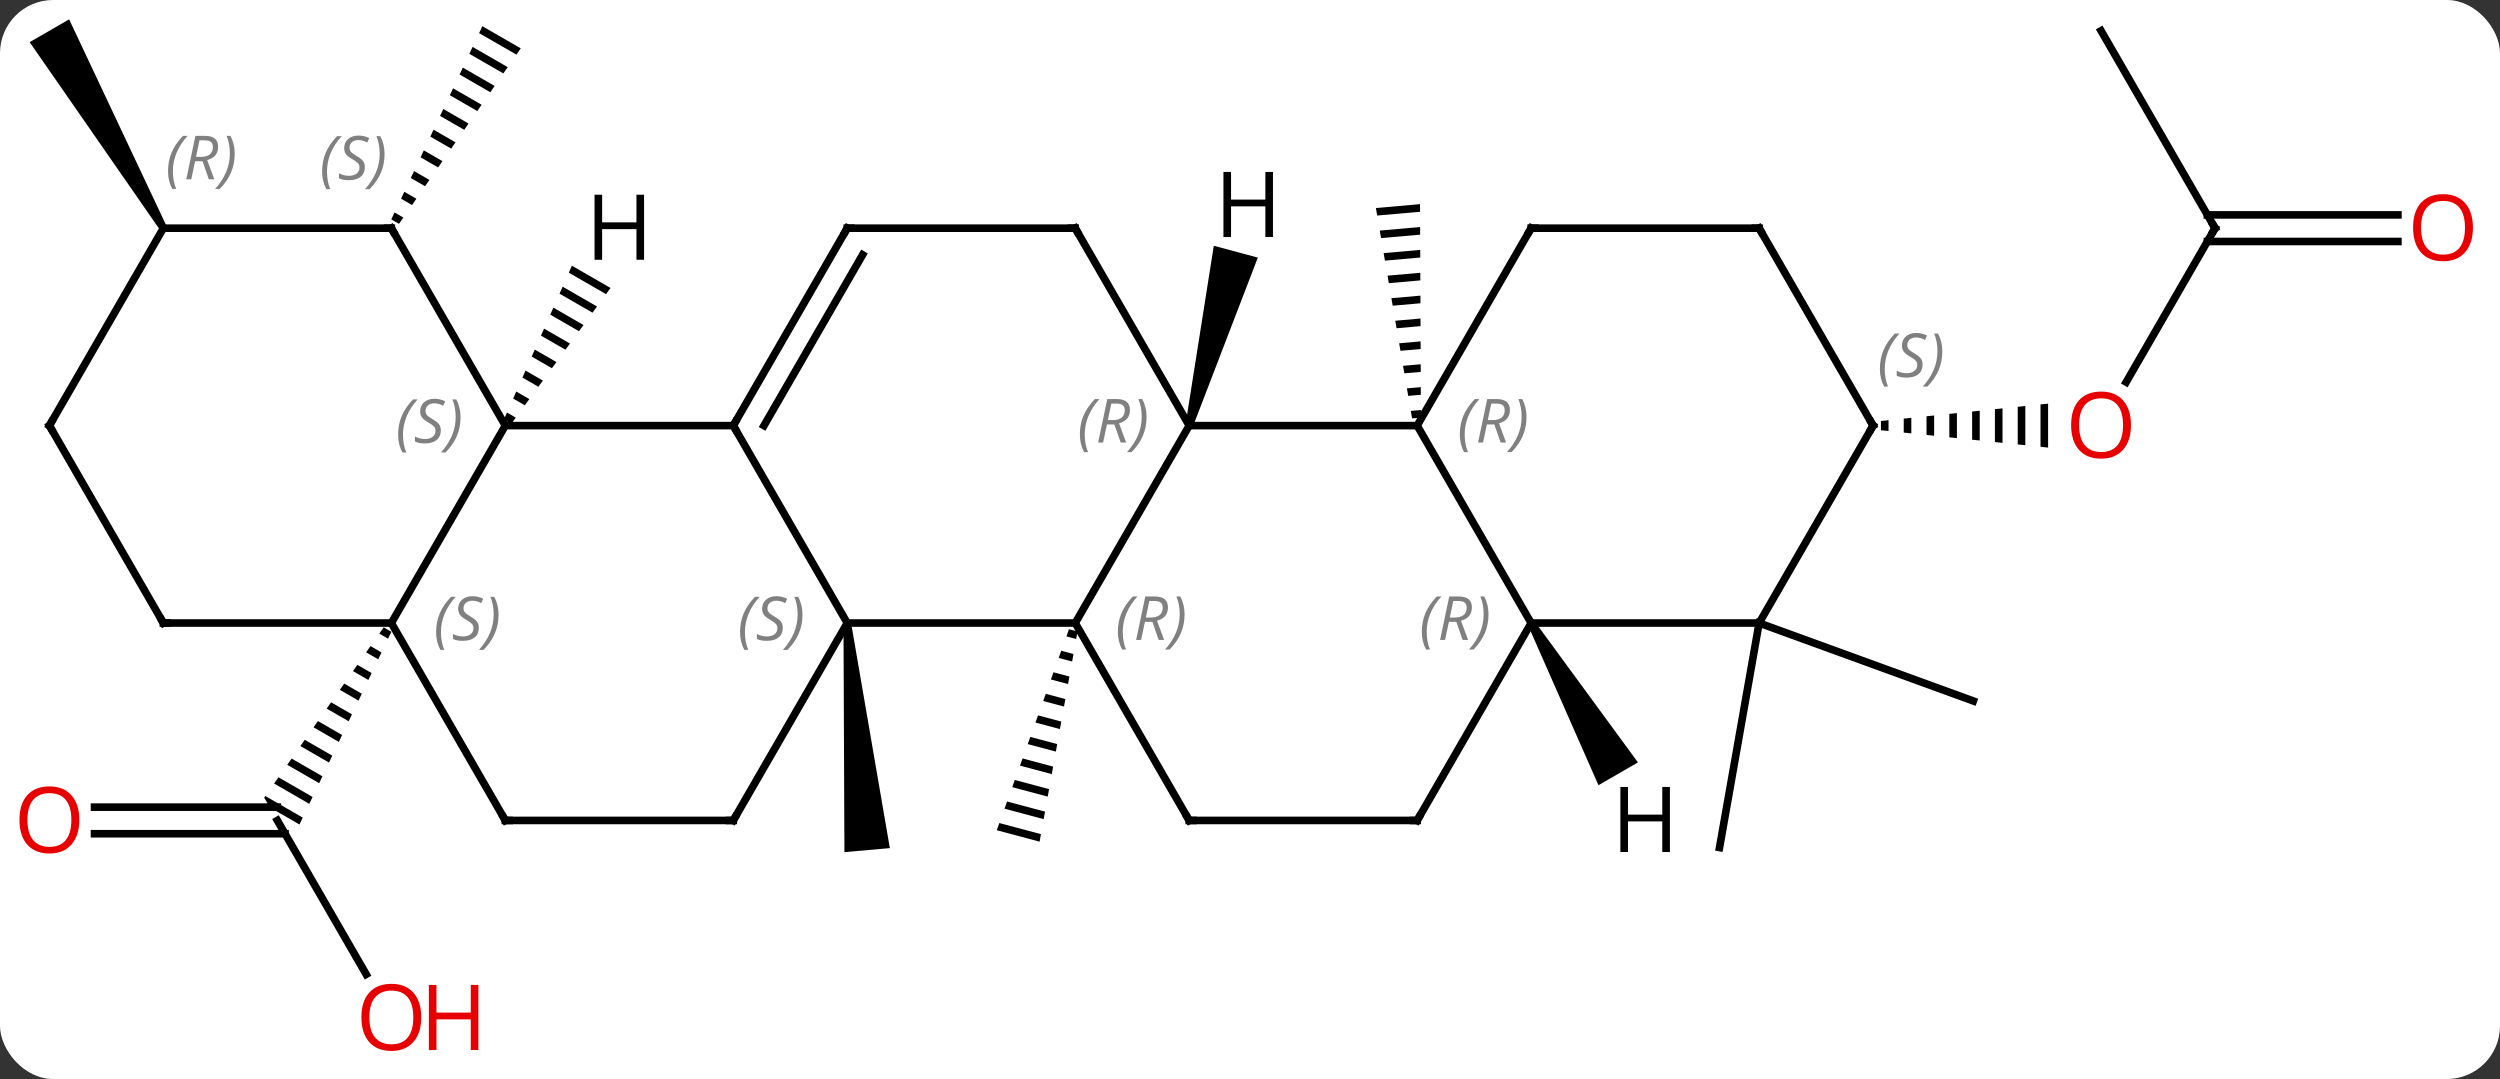 <svg width="329" viewBox="0 0 329 142" style="fill-opacity:1; color-rendering:auto; color-interpolation:auto; text-rendering:auto; stroke:black; stroke-linecap:square; stroke-miterlimit:10; shape-rendering:auto; stroke-opacity:1; fill:black; stroke-dasharray:none; font-weight:normal; stroke-width:1; font-family:'Open Sans'; font-style:normal; stroke-linejoin:miter; font-size:12; stroke-dashoffset:0; image-rendering:auto;" height="142" class="cas-substance-image" xmlns:xlink="http://www.w3.org/1999/xlink" xmlns="http://www.w3.org/2000/svg"><rect x="0" y="0" width="329" height="142" fill="#333333" stroke="none"/><svg class="cas-substance-single-component"><rect y="0" x="0" width="329" stroke="none" ry="7" rx="7" height="142" fill="white" class="cas-substance-group"/><svg y="0" x="0" width="329" viewBox="0 0 329 142" style="fill:black;" height="142" class="cas-substance-single-component-image"><svg><g><g transform="translate(164,69)" style="text-rendering:geometricPrecision; color-rendering:optimizeQuality; color-interpolation:linearRGB; stroke-linecap:butt; image-rendering:optimizeQuality;"><path style="stroke:none;" d="M-23.322 13.805 L-23.662 14.75 L-23.662 14.75 L-22.374 15.094 L-22.374 15.094 L-22.195 14.106 L-23.322 13.805 ZM-24.341 16.639 L-24.68 17.584 L-24.68 17.584 L-22.909 18.057 L-22.909 18.057 L-22.73 17.069 L-22.73 17.069 L-24.341 16.639 ZM-25.359 19.474 L-25.698 20.418 L-23.444 21.02 L-23.444 21.02 L-23.265 20.032 L-23.265 20.032 L-25.359 19.474 ZM-26.377 22.308 L-26.717 23.252 L-26.717 23.252 L-23.979 23.983 L-23.8 22.995 L-23.8 22.995 L-26.377 22.308 ZM-27.395 25.142 L-27.735 26.086 L-27.735 26.086 L-24.514 26.946 L-24.514 26.946 L-24.335 25.958 L-24.335 25.958 L-27.395 25.142 ZM-28.414 27.976 L-28.753 28.921 L-28.753 28.921 L-25.049 29.909 L-24.87 28.921 L-24.87 28.921 L-28.414 27.976 ZM-29.432 30.81 L-29.771 31.755 L-29.771 31.755 L-25.584 32.872 L-25.584 32.872 L-25.405 31.884 L-25.405 31.884 L-29.432 30.81 ZM-30.45 33.644 L-30.79 34.589 L-30.79 34.589 L-26.119 35.835 L-26.119 35.835 L-25.94 34.847 L-25.94 34.847 L-30.45 33.644 ZM-31.469 36.478 L-31.808 37.423 L-31.808 37.423 L-26.654 38.798 L-26.476 37.81 L-26.476 37.81 L-31.469 36.478 ZM-32.487 39.312 L-32.826 40.257 L-32.826 40.257 L-27.189 41.761 L-27.011 40.773 L-27.011 40.773 L-32.487 39.312 Z"/><path style="stroke:none;" d="M-52.998 13.034 L-52.002 12.946 L-46.895 42.614 L-52.873 43.138 Z"/><path style="stroke:none;" d="M22.877 -42.134 L17.066 -41.625 L17.066 -41.625 L17.236 -40.636 L17.236 -40.636 L22.881 -41.131 L22.877 -42.134 ZM22.889 -39.124 L17.576 -38.658 L17.576 -38.658 L17.747 -37.669 L17.747 -37.669 L22.893 -38.12 L22.893 -38.12 L22.889 -39.124 ZM22.902 -36.113 L18.087 -35.691 L18.087 -35.691 L18.257 -34.702 L18.257 -34.702 L22.906 -35.11 L22.902 -36.113 ZM22.914 -33.103 L18.598 -32.724 L18.598 -32.724 L18.768 -31.736 L18.768 -31.736 L22.919 -32.099 L22.919 -32.099 L22.914 -33.103 ZM22.927 -30.093 L19.108 -29.758 L19.108 -29.758 L19.279 -28.769 L19.279 -28.769 L22.931 -29.089 L22.931 -29.089 L22.927 -30.093 ZM22.939 -27.082 L19.619 -26.791 L19.619 -26.791 L19.789 -25.802 L19.789 -25.802 L22.944 -26.079 L22.944 -26.079 L22.939 -27.082 ZM22.952 -24.072 L20.13 -23.824 L20.13 -23.824 L20.3 -22.835 L20.3 -22.835 L22.956 -23.068 L22.956 -23.068 L22.952 -24.072 ZM22.965 -21.061 L20.64 -20.858 L20.64 -20.858 L20.81 -19.869 L20.81 -19.869 L22.969 -20.058 L22.969 -20.058 L22.965 -21.061 ZM22.977 -18.051 L21.151 -17.891 L21.151 -17.891 L21.321 -16.902 L21.321 -16.902 L22.981 -17.048 L22.981 -17.048 L22.977 -18.051 ZM22.99 -15.041 L21.662 -14.924 L21.662 -14.924 L21.832 -13.935 L21.832 -13.935 L22.994 -14.037 L22.994 -14.037 L22.99 -15.041 Z"/><line y2="59.225" y1="38.97" x2="-115.807" x1="-127.5" style="fill:none;"/><line y2="37.22" y1="37.22" x2="-151.562" x1="-127.5" style="fill:none;"/><line y2="40.72" y1="40.72" x2="-151.562" x1="-126.49" style="fill:none;"/><path style="stroke:none;" d="M-113.51 13.562 L-114.087 14.384 L-112.93 15.051 L-112.499 14.145 L-113.51 13.562 ZM-115.24 16.028 L-115.817 16.85 L-115.817 16.85 L-114.226 17.768 L-114.226 17.768 L-113.794 16.862 L-115.24 16.028 ZM-116.971 18.494 L-117.547 19.317 L-115.522 20.485 L-115.522 20.485 L-115.09 19.579 L-115.09 19.579 L-116.971 18.494 ZM-118.701 20.961 L-119.278 21.783 L-119.278 21.783 L-116.818 23.202 L-116.818 23.202 L-116.386 22.296 L-116.386 22.296 L-118.701 20.961 ZM-120.431 23.427 L-121.008 24.249 L-118.113 25.919 L-117.681 25.013 L-120.431 23.427 ZM-122.162 25.893 L-122.739 26.715 L-119.409 28.636 L-119.409 28.636 L-118.977 27.73 L-118.977 27.73 L-122.162 25.893 ZM-123.892 28.36 L-124.469 29.182 L-120.705 31.352 L-120.273 30.447 L-123.892 28.36 ZM-125.623 30.826 L-126.2 31.648 L-126.2 31.648 L-122 34.069 L-121.568 33.164 L-125.623 30.826 ZM-127.353 33.292 L-127.93 34.114 L-127.93 34.114 L-123.296 36.786 L-122.864 35.881 L-122.864 35.881 L-127.353 33.292 ZM-129.083 35.758 L-129.232 35.97 L-128.49 37.255 L-128.49 37.255 L-124.592 39.503 L-124.16 38.598 L-129.083 35.758 Z"/><path style="stroke:none;" d="M-100.523 -65.55 L-100.951 -64.642 L-96.041 -61.811 L-95.469 -62.636 L-100.523 -65.55 ZM-101.807 -62.827 L-102.235 -61.919 L-102.235 -61.919 L-97.758 -59.337 L-97.758 -59.337 L-97.186 -60.162 L-97.186 -60.162 L-101.807 -62.827 ZM-103.091 -60.103 L-103.519 -59.195 L-99.475 -56.863 L-98.903 -57.688 L-98.903 -57.688 L-103.091 -60.103 ZM-104.375 -57.379 L-104.803 -56.471 L-101.192 -54.389 L-101.192 -54.389 L-100.62 -55.214 L-100.62 -55.214 L-104.375 -57.379 ZM-105.658 -54.655 L-106.086 -53.747 L-106.086 -53.747 L-102.909 -51.915 L-102.909 -51.915 L-102.337 -52.74 L-102.337 -52.74 L-105.658 -54.655 ZM-106.942 -51.931 L-107.37 -51.024 L-104.626 -49.441 L-104.054 -50.266 L-106.942 -51.931 ZM-108.226 -49.208 L-108.654 -48.3 L-106.343 -46.967 L-106.343 -46.967 L-105.771 -47.792 L-105.771 -47.792 L-108.226 -49.208 ZM-109.51 -46.484 L-109.937 -45.576 L-109.937 -45.576 L-108.06 -44.493 L-107.488 -45.318 L-109.51 -46.484 ZM-110.793 -43.76 L-111.221 -42.852 L-111.221 -42.852 L-109.777 -42.02 L-109.205 -42.844 L-109.205 -42.844 L-110.793 -43.76 ZM-112.077 -41.036 L-112.505 -40.129 L-111.494 -39.546 L-111.494 -39.546 L-110.922 -40.37 L-110.922 -40.37 L-112.077 -41.036 Z"/><line y2="12.99" y1="42.534" x2="67.5" x1="62.292" style="fill:none;"/><line y2="12.99" y1="23.25" x2="67.5" x1="95.691" style="fill:none;"/><path style="stroke:none;" d="M-142.067 -39.22 L-142.933 -38.72 L-160.098 -63.453 L-154.902 -66.453 Z"/><line y2="-38.97" y1="-18.712" x2="127.5" x1="115.803" style="fill:none;"/><path style="stroke:none;" d="M84.531 -13.701 L83.531 -13.597 L83.531 -12.383 L84.531 -12.279 L84.531 -13.701 ZM87.531 -14.013 L86.531 -13.909 L86.531 -12.071 L87.531 -11.967 L87.531 -14.013 ZM90.531 -14.324 L89.531 -14.22 L89.531 -11.759 L90.531 -11.656 L90.531 -14.324 ZM93.531 -14.636 L92.531 -14.532 L92.531 -11.448 L93.531 -11.344 L93.531 -11.344 L93.531 -14.636 ZM96.531 -14.948 L95.531 -14.844 L95.531 -14.844 L95.531 -11.136 L95.531 -11.136 L96.531 -11.032 L96.531 -14.948 ZM99.531 -15.259 L98.531 -15.156 L98.531 -10.824 L99.531 -10.72 L99.531 -15.259 ZM102.531 -15.571 L101.531 -15.467 L101.531 -10.513 L102.531 -10.409 L102.531 -15.571 ZM105.531 -15.883 L104.531 -15.779 L104.531 -10.201 L105.531 -10.097 L105.531 -15.883 Z"/><line y2="-64.953" y1="-38.97" x2="112.5" x1="127.5" style="fill:none;"/><line y2="-37.22" y1="-37.22" x2="151.562" x1="126.49" style="fill:none;"/><line y2="-40.72" y1="-40.72" x2="151.562" x1="126.49" style="fill:none;"/><line y2="12.99" y1="12.99" x2="-52.5" x1="-22.5" style="fill:none;"/><line y2="-12.99" y1="12.99" x2="-7.5" x1="-22.5" style="fill:none;"/><line y2="38.97" y1="12.99" x2="-7.5" x1="-22.5" style="fill:none;"/><line y2="-12.99" y1="12.99" x2="-67.5" x1="-52.5" style="fill:none;"/><line y2="38.97" y1="12.99" x2="-67.5" x1="-52.5" style="fill:none;"/><line y2="-12.99" y1="-12.99" x2="22.5" x1="-7.5" style="fill:none;"/><line y2="-38.97" y1="-12.99" x2="-22.5" x1="-7.5" style="fill:none;"/><line y2="38.97" y1="38.97" x2="22.5" x1="-7.5" style="fill:none;"/><line y2="-12.99" y1="-12.99" x2="-97.5" x1="-67.5" style="fill:none;"/><line y2="-38.97" y1="-12.99" x2="-52.5" x1="-67.5" style="fill:none;"/><line y2="-35.47" y1="-12.99" x2="-50.479" x1="-63.459" style="fill:none;"/><line y2="38.97" y1="38.97" x2="-97.5" x1="-67.5" style="fill:none;"/><line y2="12.99" y1="-12.99" x2="37.5" x1="22.5" style="fill:none;"/><line y2="-38.97" y1="-12.99" x2="37.5" x1="22.5" style="fill:none;"/><line y2="-38.97" y1="-38.97" x2="-52.5" x1="-22.5" style="fill:none;"/><line y2="12.99" y1="38.97" x2="37.5" x1="22.5" style="fill:none;"/><line y2="12.99" y1="-12.99" x2="-112.5" x1="-97.5" style="fill:none;"/><line y2="-38.97" y1="-12.99" x2="-112.5" x1="-97.5" style="fill:none;"/><line y2="12.99" y1="38.97" x2="-112.5" x1="-97.5" style="fill:none;"/><line y2="12.99" y1="12.99" x2="67.5" x1="37.5" style="fill:none;"/><line y2="-38.97" y1="-38.97" x2="67.5" x1="37.5" style="fill:none;"/><line y2="12.99" y1="12.99" x2="-142.5" x1="-112.5" style="fill:none;"/><line y2="-38.97" y1="-38.97" x2="-142.5" x1="-112.5" style="fill:none;"/><line y2="-12.99" y1="12.99" x2="82.5" x1="67.5" style="fill:none;"/><line y2="-12.99" y1="-38.97" x2="82.5" x1="67.5" style="fill:none;"/><line y2="-12.99" y1="12.99" x2="-157.5" x1="-142.5" style="fill:none;"/><line y2="-12.99" y1="-38.97" x2="-157.5" x1="-142.5" style="fill:none;"/><path style="stroke:none;" d="M-7.017 -12.861 L-7.983 -13.119 L-4.265 -36.655 L1.531 -35.102 Z"/><path style="stroke:none;" d="M-88.74 -34.035 L-89.146 -33.114 L-84.246 -30.289 L-83.653 -31.101 L-83.653 -31.101 L-88.74 -34.035 ZM-89.96 -31.274 L-90.367 -30.354 L-90.367 -30.354 L-86.027 -27.851 L-85.433 -28.664 L-89.96 -31.274 ZM-91.18 -28.514 L-91.587 -27.594 L-87.808 -25.414 L-87.214 -26.227 L-87.214 -26.227 L-91.18 -28.514 ZM-92.401 -25.753 L-92.808 -24.833 L-92.808 -24.833 L-89.588 -22.977 L-89.588 -22.977 L-88.995 -23.789 L-88.995 -23.789 L-92.401 -25.753 ZM-93.621 -22.993 L-94.028 -22.073 L-91.369 -20.54 L-90.775 -21.352 L-90.775 -21.352 L-93.621 -22.993 ZM-94.841 -20.233 L-95.248 -19.313 L-93.149 -18.102 L-92.556 -18.915 L-92.556 -18.915 L-94.841 -20.233 ZM-96.062 -17.472 L-96.469 -16.552 L-94.93 -15.665 L-94.337 -16.477 L-96.062 -17.472 ZM-97.282 -14.712 L-97.689 -13.792 L-96.711 -13.228 L-96.117 -14.04 L-97.282 -14.712 Z"/><path style="stroke:none;" d="M37.067 13.24 L37.933 12.74 L51.554 31.332 L46.358 34.332 Z"/></g><g transform="translate(164,69)" style="fill:rgb(230,0,0); text-rendering:geometricPrecision; color-rendering:optimizeQuality; image-rendering:optimizeQuality; font-family:'Open Sans'; stroke:rgb(230,0,0); color-interpolation:linearRGB;"><path style="stroke:none;" d="M-108.562 64.883 Q-108.562 66.945 -109.602 68.125 Q-110.641 69.305 -112.484 69.305 Q-114.375 69.305 -115.406 68.141 Q-116.438 66.976 -116.438 64.867 Q-116.438 62.773 -115.406 61.625 Q-114.375 60.476 -112.484 60.476 Q-110.625 60.476 -109.594 61.648 Q-108.562 62.82 -108.562 64.883 ZM-115.391 64.883 Q-115.391 66.617 -114.648 67.523 Q-113.906 68.43 -112.484 68.43 Q-111.062 68.43 -110.336 67.531 Q-109.609 66.633 -109.609 64.883 Q-109.609 63.148 -110.336 62.258 Q-111.062 61.367 -112.484 61.367 Q-113.906 61.367 -114.648 62.266 Q-115.391 63.164 -115.391 64.883 Z"/><path style="stroke:none;" d="M-101.047 69.18 L-102.047 69.18 L-102.047 65.148 L-106.562 65.148 L-106.562 69.18 L-107.562 69.18 L-107.562 60.617 L-106.562 60.617 L-106.562 64.258 L-102.047 64.258 L-102.047 60.617 L-101.047 60.617 L-101.047 69.18 Z"/><path style="stroke:none;" d="M-153.562 38.9 Q-153.562 40.962 -154.602 42.142 Q-155.641 43.322 -157.484 43.322 Q-159.375 43.322 -160.406 42.157 Q-161.438 40.993 -161.438 38.884 Q-161.438 36.79 -160.406 35.642 Q-159.375 34.493 -157.484 34.493 Q-155.625 34.493 -154.594 35.665 Q-153.562 36.837 -153.562 38.9 ZM-160.391 38.9 Q-160.391 40.634 -159.648 41.54 Q-158.906 42.447 -157.484 42.447 Q-156.062 42.447 -155.336 41.548 Q-154.609 40.65 -154.609 38.9 Q-154.609 37.165 -155.336 36.275 Q-156.062 35.384 -157.484 35.384 Q-158.906 35.384 -159.648 36.282 Q-160.391 37.181 -160.391 38.9 Z"/><path style="stroke:none;" d="M116.438 -13.06 Q116.438 -10.998 115.398 -9.818 Q114.359 -8.638 112.516 -8.638 Q110.625 -8.638 109.594 -9.803 Q108.562 -10.967 108.562 -13.076 Q108.562 -15.17 109.594 -16.318 Q110.625 -17.467 112.516 -17.467 Q114.375 -17.467 115.406 -16.295 Q116.438 -15.123 116.438 -13.06 ZM109.609 -13.06 Q109.609 -11.326 110.352 -10.42 Q111.094 -9.513 112.516 -9.513 Q113.938 -9.513 114.664 -10.412 Q115.391 -11.31 115.391 -13.06 Q115.391 -14.795 114.664 -15.685 Q113.938 -16.576 112.516 -16.576 Q111.094 -16.576 110.352 -15.678 Q109.609 -14.779 109.609 -13.06 Z"/></g><g transform="translate(164,69)" style="stroke-linecap:butt; text-rendering:geometricPrecision; color-rendering:optimizeQuality; image-rendering:optimizeQuality; font-family:'Open Sans'; color-interpolation:linearRGB; stroke-miterlimit:5;"><path style="fill:none;" d="M127.25 -38.537 L127.5 -38.97 L127.25 -39.403"/><path style="fill:rgb(230,0,0); stroke:none;" d="M161.438 -39.04 Q161.438 -36.978 160.398 -35.798 Q159.359 -34.618 157.516 -34.618 Q155.625 -34.618 154.594 -35.782 Q153.562 -36.947 153.562 -39.056 Q153.562 -41.15 154.594 -42.298 Q155.625 -43.447 157.516 -43.447 Q159.375 -43.447 160.406 -42.275 Q161.438 -41.103 161.438 -39.04 ZM154.609 -39.04 Q154.609 -37.306 155.352 -36.4 Q156.094 -35.493 157.516 -35.493 Q158.938 -35.493 159.664 -36.392 Q160.391 -37.29 160.391 -39.04 Q160.391 -40.775 159.664 -41.665 Q158.938 -42.556 157.516 -42.556 Q156.094 -42.556 155.352 -41.657 Q154.609 -40.759 154.609 -39.04 Z"/></g><g transform="translate(164,69)" style="stroke-linecap:butt; font-size:8.4px; fill:gray; text-rendering:geometricPrecision; image-rendering:optimizeQuality; color-rendering:optimizeQuality; font-family:'Open Sans'; font-style:italic; stroke:gray; color-interpolation:linearRGB; stroke-miterlimit:5;"><path style="stroke:none;" d="M-16.889 14.154 Q-16.889 12.826 -16.42 11.701 Q-15.951 10.576 -14.92 9.498 L-14.31 9.498 Q-15.279 10.56 -15.764 11.732 Q-16.248 12.904 -16.248 14.138 Q-16.248 15.467 -15.81 16.482 L-16.326 16.482 Q-16.889 15.451 -16.889 14.154 ZM-13.329 12.842 L-13.829 15.217 L-14.485 15.217 L-13.282 9.498 L-12.032 9.498 Q-10.297 9.498 -10.297 10.935 Q-10.297 12.295 -11.735 12.685 L-10.797 15.217 L-11.516 15.217 L-12.344 12.842 L-13.329 12.842 ZM-12.751 10.092 Q-13.141 12.013 -13.204 12.263 L-12.547 12.263 Q-11.797 12.263 -11.391 11.935 Q-10.985 11.607 -10.985 10.982 Q-10.985 10.513 -11.243 10.303 Q-11.501 10.092 -12.094 10.092 L-12.751 10.092 ZM-8.111 11.842 Q-8.111 13.17 -8.588 14.303 Q-9.065 15.435 -10.08 16.482 L-10.69 16.482 Q-8.752 14.326 -8.752 11.842 Q-8.752 10.513 -9.19 9.498 L-8.674 9.498 Q-8.111 10.56 -8.111 11.842 Z"/><path style="stroke:none;" d="M-66.609 14.193 Q-66.609 12.865 -66.14 11.74 Q-65.671 10.615 -64.64 9.537 L-64.03 9.537 Q-64.999 10.599 -65.484 11.771 Q-65.968 12.943 -65.968 14.178 Q-65.968 15.506 -65.53 16.521 L-66.046 16.521 Q-66.609 15.49 -66.609 14.193 ZM-60.986 13.599 Q-60.986 14.428 -61.533 14.881 Q-62.08 15.334 -63.08 15.334 Q-63.486 15.334 -63.798 15.279 Q-64.111 15.224 -64.392 15.084 L-64.392 14.428 Q-63.767 14.756 -63.064 14.756 Q-62.439 14.756 -62.064 14.459 Q-61.689 14.162 -61.689 13.646 Q-61.689 13.334 -61.892 13.107 Q-62.095 12.881 -62.658 12.553 Q-63.252 12.224 -63.478 11.896 Q-63.705 11.568 -63.705 11.115 Q-63.705 10.381 -63.189 9.92 Q-62.673 9.459 -61.83 9.459 Q-61.455 9.459 -61.119 9.537 Q-60.783 9.615 -60.408 9.787 L-60.673 10.381 Q-60.923 10.224 -61.244 10.138 Q-61.564 10.053 -61.83 10.053 Q-62.361 10.053 -62.681 10.326 Q-63.002 10.599 -63.002 11.068 Q-63.002 11.271 -62.931 11.42 Q-62.861 11.568 -62.72 11.701 Q-62.58 11.834 -62.158 12.084 Q-61.595 12.428 -61.392 12.623 Q-61.189 12.818 -61.087 13.053 Q-60.986 13.287 -60.986 13.599 ZM-58.392 11.881 Q-58.392 13.209 -58.868 14.342 Q-59.345 15.474 -60.36 16.521 L-60.97 16.521 Q-59.032 14.365 -59.032 11.881 Q-59.032 10.553 -59.47 9.537 L-58.954 9.537 Q-58.392 10.599 -58.392 11.881 Z"/><path style="stroke:none;" d="M-21.889 -11.826 Q-21.889 -13.154 -21.42 -14.279 Q-20.951 -15.404 -19.92 -16.482 L-19.311 -16.482 Q-20.279 -15.42 -20.764 -14.248 Q-21.248 -13.076 -21.248 -11.842 Q-21.248 -10.513 -20.811 -9.498 L-21.326 -9.498 Q-21.889 -10.529 -21.889 -11.826 ZM-18.329 -13.138 L-18.829 -10.763 L-19.485 -10.763 L-18.282 -16.482 L-17.032 -16.482 Q-15.297 -16.482 -15.297 -15.045 Q-15.297 -13.685 -16.735 -13.295 L-15.797 -10.763 L-16.516 -10.763 L-17.344 -13.138 L-18.329 -13.138 ZM-17.75 -15.888 Q-18.141 -13.967 -18.204 -13.717 L-17.547 -13.717 Q-16.797 -13.717 -16.391 -14.045 Q-15.985 -14.373 -15.985 -14.998 Q-15.985 -15.467 -16.243 -15.678 Q-16.5 -15.888 -17.094 -15.888 L-17.75 -15.888 ZM-13.111 -14.138 Q-13.111 -12.81 -13.588 -11.678 Q-14.065 -10.545 -15.08 -9.498 L-15.69 -9.498 Q-13.752 -11.654 -13.752 -14.138 Q-13.752 -15.467 -14.19 -16.482 L-13.674 -16.482 Q-13.111 -15.42 -13.111 -14.138 Z"/><path style="fill:none; stroke:black;" d="M-7.75 38.537 L-7.5 38.97 L-7 38.97"/><path style="fill:none; stroke:black;" d="M-67.25 -13.423 L-67.5 -12.99 L-67.25 -12.557"/><path style="fill:none; stroke:black;" d="M-67.25 38.537 L-67.5 38.97 L-68 38.97"/><path style="stroke:none;" d="M28.111 -11.826 Q28.111 -13.154 28.58 -14.279 Q29.049 -15.404 30.08 -16.482 L30.689 -16.482 Q29.721 -15.42 29.236 -14.248 Q28.752 -13.076 28.752 -11.842 Q28.752 -10.513 29.189 -9.498 L28.674 -9.498 Q28.111 -10.529 28.111 -11.826 ZM31.671 -13.138 L31.171 -10.763 L30.515 -10.763 L31.718 -16.482 L32.968 -16.482 Q34.703 -16.482 34.703 -15.045 Q34.703 -13.685 33.265 -13.295 L34.203 -10.763 L33.484 -10.763 L32.656 -13.138 L31.671 -13.138 ZM32.249 -15.888 Q31.859 -13.967 31.796 -13.717 L32.453 -13.717 Q33.203 -13.717 33.609 -14.045 Q34.015 -14.373 34.015 -14.998 Q34.015 -15.467 33.757 -15.678 Q33.499 -15.888 32.906 -15.888 L32.249 -15.888 ZM36.889 -14.138 Q36.889 -12.81 36.412 -11.678 Q35.935 -10.545 34.92 -9.498 L34.31 -9.498 Q36.248 -11.654 36.248 -14.138 Q36.248 -15.467 35.81 -16.482 L36.326 -16.482 Q36.889 -15.42 36.889 -14.138 Z"/><path style="fill:none; stroke:black;" d="M-22.25 -38.537 L-22.5 -38.97 L-23 -38.97"/><path style="fill:none; stroke:black;" d="M22 38.97 L22.5 38.97 L22.75 38.537"/><path style="stroke:none;" d="M-111.609 -11.787 Q-111.609 -13.115 -111.14 -14.24 Q-110.671 -15.365 -109.64 -16.443 L-109.03 -16.443 Q-109.999 -15.381 -110.484 -14.209 Q-110.968 -13.037 -110.968 -11.803 Q-110.968 -10.474 -110.53 -9.459 L-111.046 -9.459 Q-111.609 -10.49 -111.609 -11.787 ZM-105.986 -12.381 Q-105.986 -11.553 -106.533 -11.099 Q-107.08 -10.646 -108.08 -10.646 Q-108.486 -10.646 -108.799 -10.701 Q-109.111 -10.756 -109.392 -10.896 L-109.392 -11.553 Q-108.767 -11.224 -108.064 -11.224 Q-107.439 -11.224 -107.064 -11.521 Q-106.689 -11.818 -106.689 -12.334 Q-106.689 -12.646 -106.892 -12.873 Q-107.095 -13.099 -107.658 -13.428 Q-108.252 -13.756 -108.478 -14.084 Q-108.705 -14.412 -108.705 -14.865 Q-108.705 -15.599 -108.189 -16.06 Q-107.674 -16.521 -106.83 -16.521 Q-106.455 -16.521 -106.119 -16.443 Q-105.783 -16.365 -105.408 -16.193 L-105.674 -15.599 Q-105.924 -15.756 -106.244 -15.842 Q-106.564 -15.928 -106.83 -15.928 Q-107.361 -15.928 -107.681 -15.654 Q-108.002 -15.381 -108.002 -14.912 Q-108.002 -14.709 -107.931 -14.56 Q-107.861 -14.412 -107.72 -14.279 Q-107.58 -14.146 -107.158 -13.896 Q-106.595 -13.553 -106.392 -13.357 Q-106.189 -13.162 -106.088 -12.928 Q-105.986 -12.693 -105.986 -12.381 ZM-103.391 -14.099 Q-103.391 -12.771 -103.868 -11.638 Q-104.345 -10.506 -105.36 -9.459 L-105.97 -9.459 Q-104.032 -11.615 -104.032 -14.099 Q-104.032 -15.428 -104.47 -16.443 L-103.954 -16.443 Q-103.391 -15.381 -103.391 -14.099 Z"/><path style="fill:none; stroke:black;" d="M-52.75 -38.537 L-52.5 -38.97 L-52 -38.97"/><path style="fill:none; stroke:black;" d="M-97 38.97 L-97.5 38.97 L-97.75 38.537"/><path style="stroke:none;" d="M23.111 14.154 Q23.111 12.826 23.58 11.701 Q24.049 10.576 25.08 9.498 L25.689 9.498 Q24.721 10.56 24.236 11.732 Q23.752 12.904 23.752 14.138 Q23.752 15.467 24.189 16.482 L23.674 16.482 Q23.111 15.451 23.111 14.154 ZM26.671 12.842 L26.171 15.217 L25.515 15.217 L26.718 9.498 L27.968 9.498 Q29.703 9.498 29.703 10.935 Q29.703 12.295 28.265 12.685 L29.203 15.217 L28.484 15.217 L27.656 12.842 L26.671 12.842 ZM27.25 10.092 Q26.859 12.013 26.796 12.263 L27.453 12.263 Q28.203 12.263 28.609 11.935 Q29.015 11.607 29.015 10.982 Q29.015 10.513 28.757 10.303 Q28.5 10.092 27.906 10.092 L27.25 10.092 ZM31.889 11.842 Q31.889 13.17 31.412 14.303 Q30.936 15.435 29.92 16.482 L29.311 16.482 Q31.248 14.326 31.248 11.842 Q31.248 10.513 30.811 9.498 L31.326 9.498 Q31.889 10.56 31.889 11.842 Z"/><path style="fill:none; stroke:black;" d="M37.25 -38.537 L37.5 -38.97 L38 -38.97"/><path style="stroke:none;" d="M-106.609 14.193 Q-106.609 12.865 -106.14 11.74 Q-105.671 10.615 -104.64 9.537 L-104.03 9.537 Q-104.999 10.599 -105.484 11.771 Q-105.968 12.943 -105.968 14.178 Q-105.968 15.506 -105.53 16.521 L-106.046 16.521 Q-106.609 15.49 -106.609 14.193 ZM-100.986 13.599 Q-100.986 14.428 -101.533 14.881 Q-102.08 15.334 -103.08 15.334 Q-103.486 15.334 -103.799 15.279 Q-104.111 15.224 -104.392 15.084 L-104.392 14.428 Q-103.767 14.756 -103.064 14.756 Q-102.439 14.756 -102.064 14.459 Q-101.689 14.162 -101.689 13.646 Q-101.689 13.334 -101.892 13.107 Q-102.095 12.881 -102.658 12.553 Q-103.252 12.224 -103.478 11.896 Q-103.705 11.568 -103.705 11.115 Q-103.705 10.381 -103.189 9.92 Q-102.674 9.459 -101.83 9.459 Q-101.455 9.459 -101.119 9.537 Q-100.783 9.615 -100.408 9.787 L-100.674 10.381 Q-100.924 10.224 -101.244 10.138 Q-101.564 10.053 -101.83 10.053 Q-102.361 10.053 -102.681 10.326 Q-103.002 10.599 -103.002 11.068 Q-103.002 11.271 -102.931 11.42 Q-102.861 11.568 -102.72 11.701 Q-102.58 11.834 -102.158 12.084 Q-101.595 12.428 -101.392 12.623 Q-101.189 12.818 -101.088 13.053 Q-100.986 13.287 -100.986 13.599 ZM-98.391 11.881 Q-98.391 13.209 -98.868 14.342 Q-99.345 15.474 -100.36 16.521 L-100.97 16.521 Q-99.032 14.365 -99.032 11.881 Q-99.032 10.553 -99.47 9.537 L-98.954 9.537 Q-98.391 10.599 -98.391 11.881 Z"/><path style="fill:none; stroke:black;" d="M-112.25 -38.537 L-112.5 -38.97 L-113 -38.97"/><path style="stroke:none;" d="M-121.609 -46.427 Q-121.609 -47.755 -121.14 -48.88 Q-120.671 -50.005 -119.64 -51.083 L-119.031 -51.083 Q-120 -50.021 -120.484 -48.849 Q-120.968 -47.677 -120.968 -46.443 Q-120.968 -45.114 -120.531 -44.099 L-121.046 -44.099 Q-121.609 -45.13 -121.609 -46.427 ZM-115.986 -47.021 Q-115.986 -46.193 -116.533 -45.739 Q-117.08 -45.286 -118.08 -45.286 Q-118.486 -45.286 -118.799 -45.341 Q-119.111 -45.396 -119.393 -45.536 L-119.393 -46.193 Q-118.768 -45.864 -118.064 -45.864 Q-117.439 -45.864 -117.064 -46.161 Q-116.689 -46.458 -116.689 -46.974 Q-116.689 -47.286 -116.893 -47.513 Q-117.096 -47.739 -117.658 -48.068 Q-118.252 -48.396 -118.479 -48.724 Q-118.705 -49.052 -118.705 -49.505 Q-118.705 -50.239 -118.189 -50.7 Q-117.674 -51.161 -116.83 -51.161 Q-116.455 -51.161 -116.119 -51.083 Q-115.783 -51.005 -115.408 -50.833 L-115.674 -50.239 Q-115.924 -50.396 -116.244 -50.482 Q-116.564 -50.568 -116.83 -50.568 Q-117.361 -50.568 -117.682 -50.294 Q-118.002 -50.021 -118.002 -49.552 Q-118.002 -49.349 -117.932 -49.2 Q-117.861 -49.052 -117.721 -48.919 Q-117.58 -48.786 -117.158 -48.536 Q-116.596 -48.193 -116.393 -47.997 Q-116.189 -47.802 -116.088 -47.568 Q-115.986 -47.333 -115.986 -47.021 ZM-113.392 -48.739 Q-113.392 -47.411 -113.868 -46.278 Q-114.345 -45.146 -115.361 -44.099 L-115.97 -44.099 Q-114.032 -46.255 -114.032 -48.739 Q-114.032 -50.068 -114.47 -51.083 L-113.954 -51.083 Q-113.392 -50.021 -113.392 -48.739 Z"/><path style="fill:none; stroke:black;" d="M67 -38.97 L67.5 -38.97 L67.75 -38.537"/><path style="fill:none; stroke:black;" d="M-142 12.99 L-142.5 12.99 L-142.75 12.557"/><path style="stroke:none;" d="M-141.889 -46.466 Q-141.889 -47.794 -141.42 -48.919 Q-140.951 -50.044 -139.92 -51.123 L-139.311 -51.123 Q-140.279 -50.06 -140.764 -48.888 Q-141.248 -47.716 -141.248 -46.482 Q-141.248 -45.154 -140.811 -44.138 L-141.326 -44.138 Q-141.889 -45.169 -141.889 -46.466 ZM-138.329 -47.779 L-138.829 -45.404 L-139.485 -45.404 L-138.282 -51.123 L-137.032 -51.123 Q-135.297 -51.123 -135.297 -49.685 Q-135.297 -48.326 -136.735 -47.935 L-135.797 -45.404 L-136.516 -45.404 L-137.344 -47.779 L-138.329 -47.779 ZM-137.751 -50.529 Q-138.141 -48.607 -138.204 -48.357 L-137.547 -48.357 Q-136.797 -48.357 -136.391 -48.685 Q-135.985 -49.013 -135.985 -49.638 Q-135.985 -50.107 -136.243 -50.318 Q-136.501 -50.529 -137.094 -50.529 L-137.751 -50.529 ZM-133.112 -48.779 Q-133.112 -47.451 -133.588 -46.318 Q-134.065 -45.185 -135.08 -44.138 L-135.69 -44.138 Q-133.752 -46.294 -133.752 -48.779 Q-133.752 -50.107 -134.19 -51.123 L-133.674 -51.123 Q-133.112 -50.06 -133.112 -48.779 Z"/><path style="fill:none; stroke:black;" d="M82.25 -12.557 L82.5 -12.99 L82.25 -13.423"/><path style="stroke:none;" d="M83.392 -20.447 Q83.392 -21.775 83.86 -22.9 Q84.329 -24.025 85.36 -25.103 L85.97 -25.103 Q85.001 -24.041 84.517 -22.869 Q84.032 -21.697 84.032 -20.463 Q84.032 -19.135 84.47 -18.119 L83.954 -18.119 Q83.392 -19.15 83.392 -20.447 ZM89.014 -21.041 Q89.014 -20.213 88.467 -19.76 Q87.92 -19.306 86.92 -19.306 Q86.514 -19.306 86.202 -19.361 Q85.889 -19.416 85.608 -19.556 L85.608 -20.213 Q86.233 -19.885 86.936 -19.885 Q87.561 -19.885 87.936 -20.181 Q88.311 -20.478 88.311 -20.994 Q88.311 -21.306 88.108 -21.533 Q87.905 -21.76 87.342 -22.088 Q86.749 -22.416 86.522 -22.744 Q86.295 -23.072 86.295 -23.525 Q86.295 -24.26 86.811 -24.721 Q87.327 -25.181 88.17 -25.181 Q88.545 -25.181 88.881 -25.103 Q89.217 -25.025 89.592 -24.853 L89.327 -24.26 Q89.077 -24.416 88.756 -24.502 Q88.436 -24.588 88.17 -24.588 Q87.639 -24.588 87.319 -24.314 Q86.999 -24.041 86.999 -23.572 Q86.999 -23.369 87.069 -23.221 Q87.139 -23.072 87.28 -22.939 Q87.42 -22.806 87.842 -22.556 Q88.405 -22.213 88.608 -22.017 Q88.811 -21.822 88.913 -21.588 Q89.014 -21.353 89.014 -21.041 ZM91.609 -22.76 Q91.609 -21.431 91.132 -20.299 Q90.656 -19.166 89.64 -18.119 L89.031 -18.119 Q90.968 -20.275 90.968 -22.76 Q90.968 -24.088 90.531 -25.103 L91.046 -25.103 Q91.609 -24.041 91.609 -22.76 Z"/><path style="fill:none; stroke:black;" d="M-157.25 -12.557 L-157.5 -12.99 L-157.25 -13.423"/></g><g transform="translate(164,69)" style="stroke-linecap:butt; text-rendering:geometricPrecision; color-rendering:optimizeQuality; image-rendering:optimizeQuality; font-family:'Open Sans'; color-interpolation:linearRGB; stroke-miterlimit:5;"><path style="stroke:none;" d="M3.522 -37.811 L2.522 -37.811 L2.522 -41.842 L-1.994 -41.842 L-1.994 -37.811 L-2.994 -37.811 L-2.994 -46.373 L-1.994 -46.373 L-1.994 -42.733 L2.522 -42.733 L2.522 -46.373 L3.522 -46.373 L3.522 -37.811 Z"/><path style="stroke:none;" d="M-79.242 -34.814 L-80.242 -34.814 L-80.242 -38.845 L-84.758 -38.845 L-84.758 -34.814 L-85.758 -34.814 L-85.758 -43.376 L-84.758 -43.376 L-84.758 -39.736 L-80.242 -39.736 L-80.242 -43.376 L-79.242 -43.376 L-79.242 -34.814 Z"/><path style="stroke:none;" d="M55.758 43.126 L54.758 43.126 L54.758 39.095 L50.242 39.095 L50.242 43.126 L49.242 43.126 L49.242 34.564 L50.242 34.564 L50.242 38.204 L54.758 38.204 L54.758 34.564 L55.758 34.564 L55.758 43.126 Z"/></g></g></svg></svg></svg></svg>